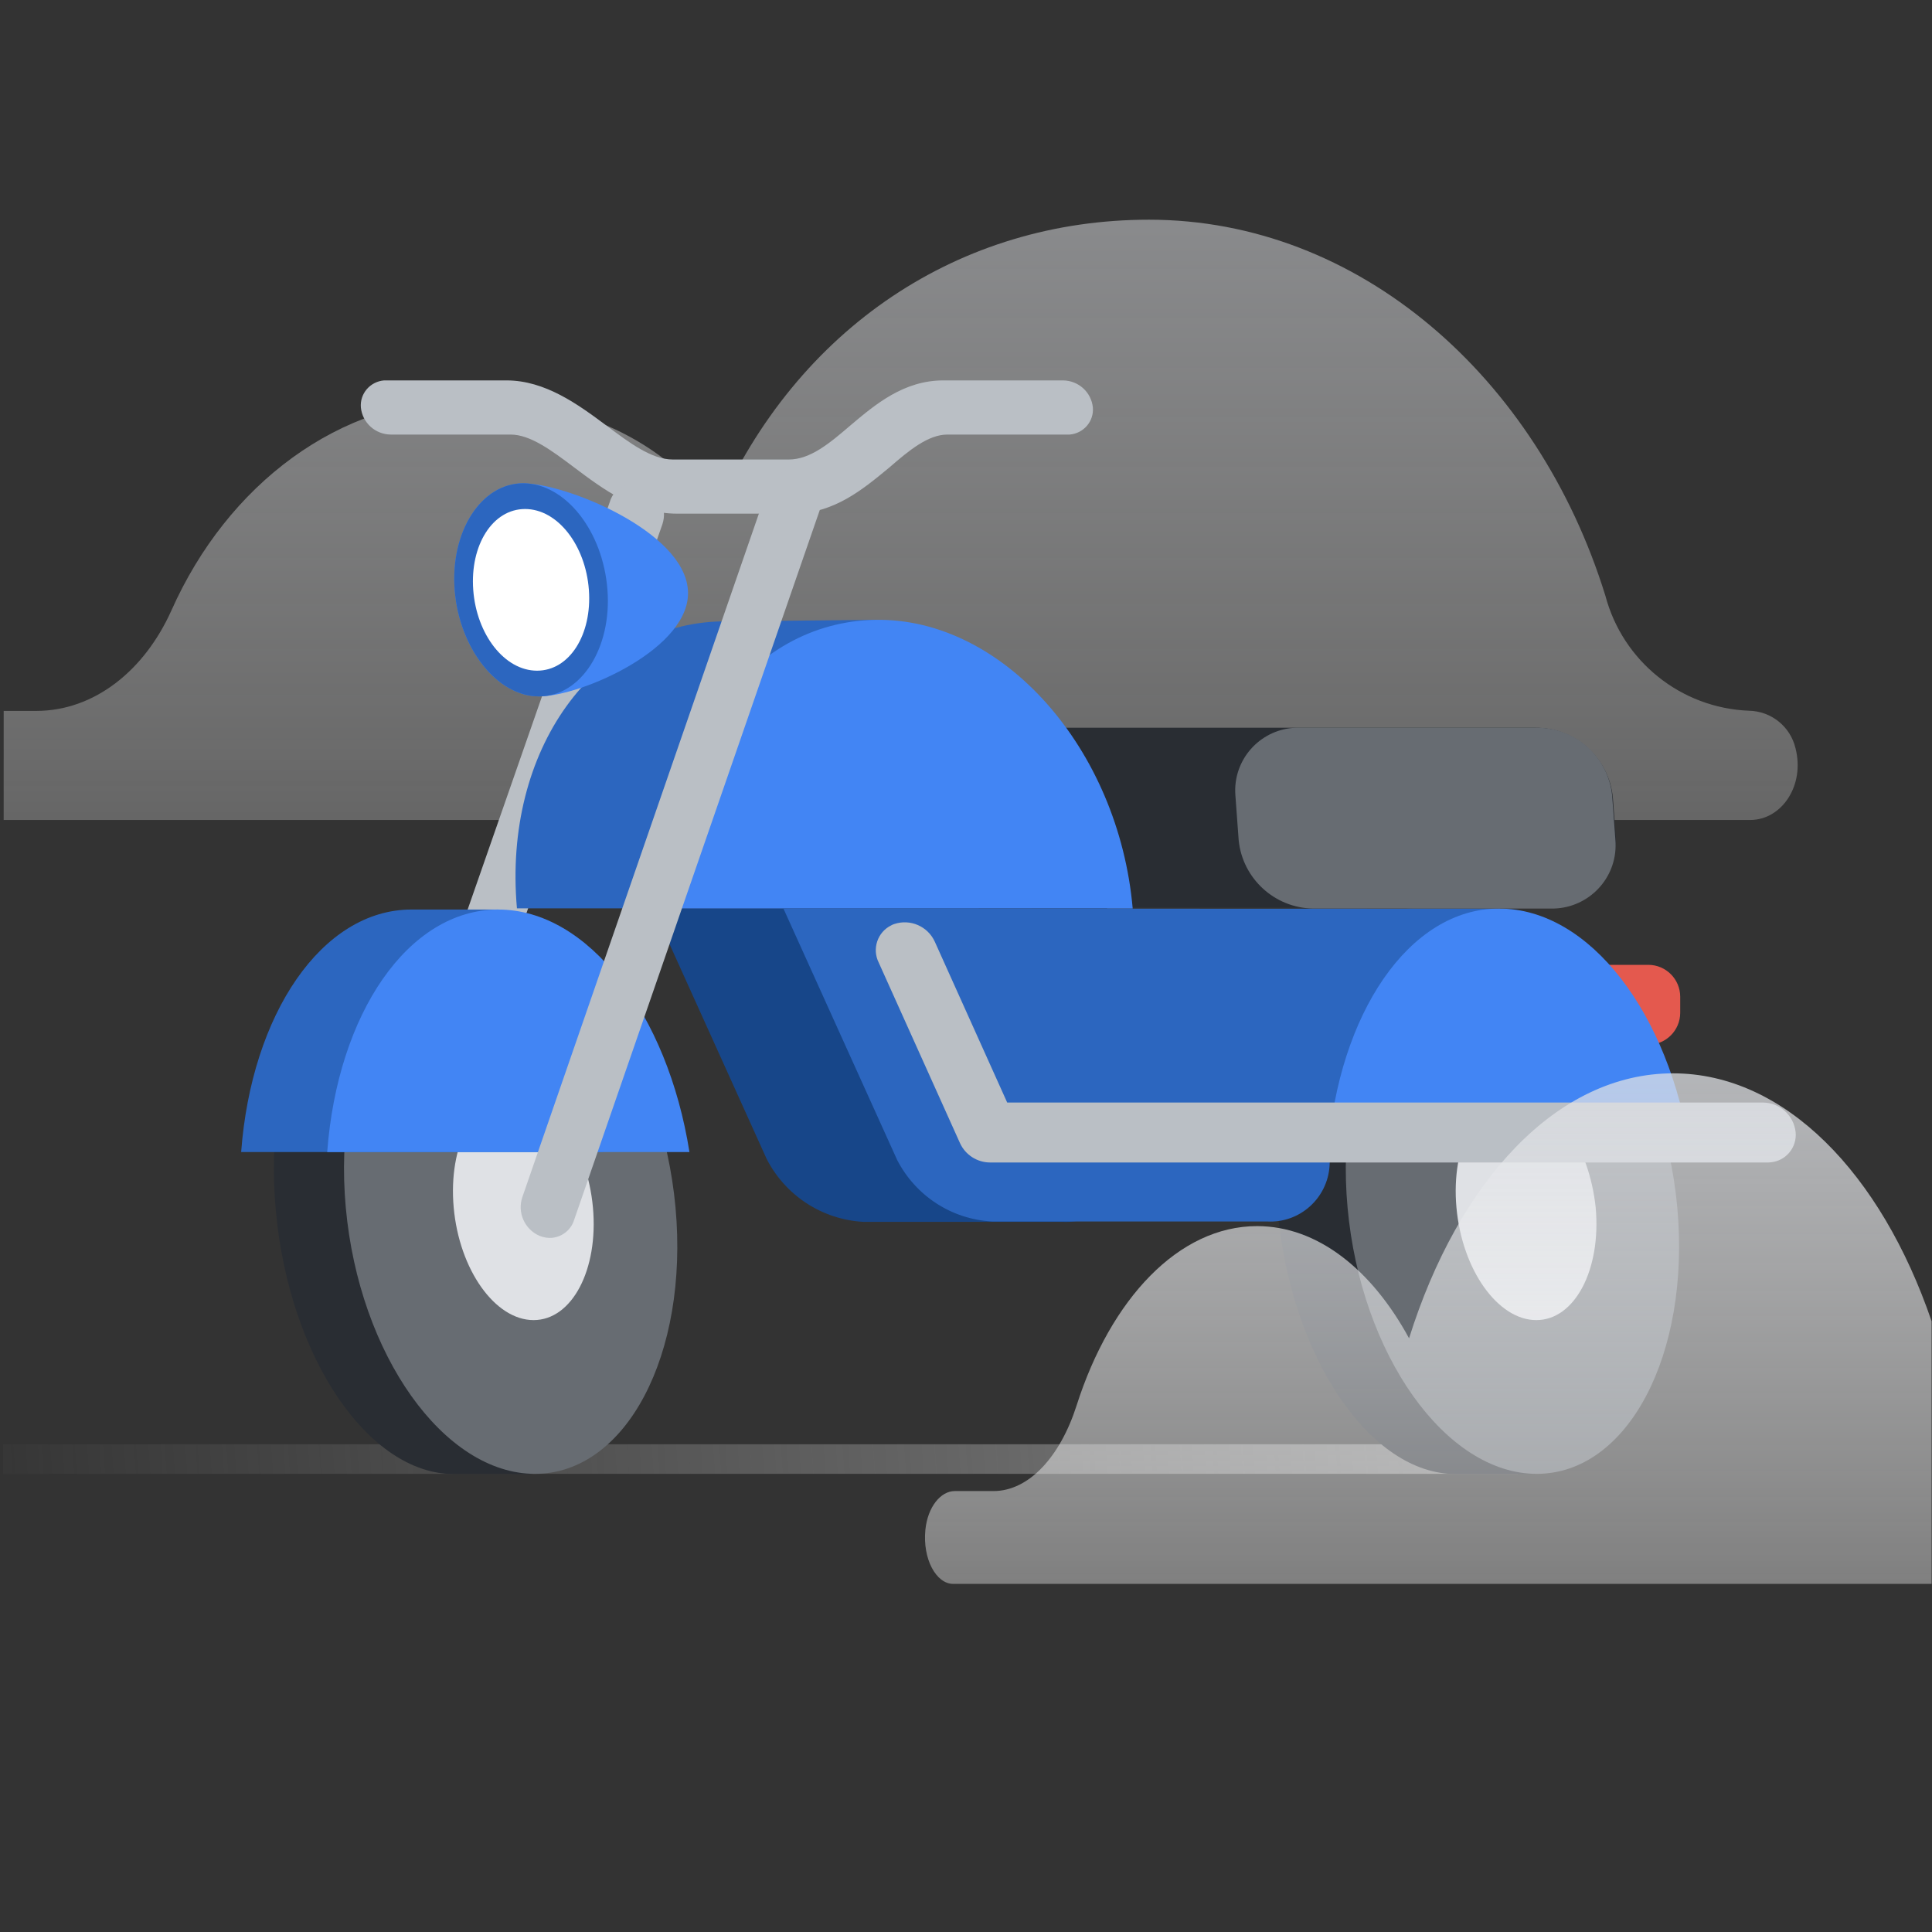 <svg xmlns="http://www.w3.org/2000/svg" width="99.9" height="99.9" viewBox="0 0 99.9 99.9"><rect x="0" y="0" width="99.9" height="99.9" fill="#333333" stroke="none"/><linearGradient id="a" x1="-378.698" x2="-378.698" y1="-108.9" y2="-77.86" gradientUnits="userSpaceOnUse" gradientTransform="matrix(-.92 0 0 -1 -301.83 -66.5)"><stop offset="0" style="stop-color:#FFFFFF;stop-opacity:0.5"/><stop offset=".58" style="stop-color:#ECEDEF;stop-opacity:0.8"/><stop offset="1" style="stop-color:#DFE1E5"/></linearGradient><path fill="url(#a)" d="M92.84 38.68c-.27-1.12-1.26-1.91-2.41-1.93-3.51-.14-6.52-2.55-7.42-5.95-3.5-11.3-12.75-19.44-23.6-19.44-9.75 0-18.19 5.55-22.37 15.1-3.16-4.17-7.75-5.81-12.87-5.81-6.64 0-12.41 4.42-15.3 10.9-1.4 3.13-4 5.21-7 5.21H.19v5.64h90.32c1.62-.01 2.83-1.78 2.33-3.72z" opacity=".5"/><path fill="#E4594E" d="M78.36 49.89h6.87c.91 0 1.65.74 1.65 1.65v.83c0 .91-.74 1.65-1.65 1.65h-6.87c-.91 0-1.65-.74-1.65-1.65v-.83c0-.91.74-1.65 1.65-1.65z"/><linearGradient id="b" x1="845.85" x2="927.1" y1="-141.945" y2="-141.945" gradientUnits="userSpaceOnUse" gradientTransform="matrix(1 0 -.07 -1 -859.17 -66.5)"><stop offset="0" style="stop-color:#808080;stop-opacity:0"/><stop offset="1" style="stop-color:#808080"/></linearGradient><path fill="url(#b)" d="M78.15 74.68h-78v1.53h78.33l-.33-1.53"/><path fill="#292D33" d="M72.77 48.92c-4.39 0-7.4 6-6.71 13.65s4.81 13.65 9.2 13.65h4.1l-3.2-27.3h-3.39z"/><path fill="#676C72" d="M86.73 62.44c.69 7.61-2.56 13.77-7.27 13.77s-9.09-6.17-9.78-13.77 2.56-13.77 7.27-13.77 9.08 6.16 9.78 13.77z"/><path fill="#DFE1E5" d="M82.51 62.44c.29 3.21-1.08 5.82-3.07 5.82s-3.84-2.6-4.13-5.82 1.08-5.82 3.07-5.82 3.79 2.61 4.13 5.82z"/><path fill="#2C66BF" d="M77.57 46.98h-4.49c-4.64 0-8.27 5.47-8.81 12.59H83c-.73-4.63-5.43-12.59-5.43-12.59z"/><path fill="#4285F4" d="M77.51 46.98c-4.66 0-8.3 5.46-8.84 12.59H87.4c-1.08-7.14-5.18-12.59-9.89-12.59z"/><path fill="#BABFC5" d="M41 26.56h-6c-2.13 0-3.82-1.27-5.31-2.39-1.17-.88-2.27-1.7-3.29-1.7h-6.2c-.8-.01-1.46-.61-1.54-1.4-.06-.72.48-1.34 1.2-1.4h6.33c2 0 3.7 1.24 5.16 2.33 1.2.9 2.34 1.76 3.44 1.76h6c1.11 0 2.12-.85 3.18-1.76 1.29-1.09 2.76-2.33 4.81-2.33h6.19c.8.01 1.46.61 1.54 1.4.06.72-.48 1.34-1.2 1.4h-6.32c-1 0-2 .83-3 1.7-1.36 1.12-2.86 2.39-4.99 2.39z"/><path fill="#BABFC5" d="M33.35 25.11c-.66-.3-1.45-.01-1.75.66-.02.05-.05.11-.06.16L18.51 63.29c-.27.79.11 1.66.87 2 .22.1.47.13.71.1.51-.07.94-.42 1.1-.92l13.06-37.36c.27-.8-.13-1.67-.9-2z"/><path fill="#292D33" d="M79.38 37.63H54.51c-1.87-.05-3.42 1.42-3.47 3.29 0 .11 0 .23.01.34l.15 2c.21 2.06 1.93 3.63 4 3.66h24.89c1.88.04 3.43-1.45 3.47-3.33 0-.11 0-.22-.01-.33l-.15-2c-.19-2.07-1.94-3.65-4.02-3.63z"/><path fill="#676C72" d="M79.51 37.63h-12.3c-1.79-.05-3.29 1.36-3.34 3.16 0 .11 0 .23.01.34l.17 2.32c.2 1.98 1.86 3.5 3.85 3.53h12.3c1.81.03 3.31-1.41 3.34-3.22 0-.1 0-.21-.01-.31l-.17-2.32c-.2-1.98-1.86-3.49-3.85-3.5z"/><path fill="#2C66BF" d="M43.65 34.17l1.65-2.12-8 .08c-6.56.14-11.3 6.64-10.57 14.84h23.88c-.36-5.07-2.89-9.74-6.96-12.8z"/><path fill="#4285F4" d="M45.3 32.05c-6.6.09-11.37 6.7-10.64 14.93h23.91c-.72-8.23-6.67-15.02-13.27-14.93zm-9.73-1.55c.23 3-5.52 5.51-7.7 5.51s-4.13-2.51-4.36-5.51 1.36-5.51 3.54-5.51 8.3 2.46 8.52 5.51z"/><path fill="#2C66BF" d="M31.41 30.5c.23 3-1.36 5.51-3.54 5.51s-4.13-2.51-4.36-5.51 1.36-5.51 3.54-5.51 4.13 2.46 4.36 5.51z"/><path fill="#FFF" d="M30.45 30.5c.17 2.31-1 4.18-2.68 4.18s-3.13-1.87-3.3-4.18 1-4.18 2.68-4.18 3.13 1.87 3.3 4.18z"/><path fill="#174689" d="M33.79 46.98l5.85 12.94c.97 1.9 2.87 3.14 5 3.26h10.29c1.73.1 3.21-1.23 3.31-2.96.01-.1.01-.2 0-.3l-1-12.94H33.79z"/><path fill="#2C66BF" d="M40.51 46.98l5.88 13c.96 1.86 2.82 3.07 4.91 3.18h14.21c1.69.1 3.14-1.2 3.24-2.89.01-.1.01-.19 0-.29l-.37-4.48 4.67-8.51-32.54-.01z"/><path fill="#BABFC5" d="M91.38 60.11H51.2c-.67 0-1.28-.39-1.56-1l-4.2-9.33c-.36-.71-.07-1.58.64-1.93.05-.03.1-.05.16-.07.83-.28 1.74.12 2.1.92l3.74 8.31h39.07c.88 0 1.61.67 1.7 1.54.07.79-.51 1.48-1.29 1.55-.06.01-.12.01-.18.01z"/><path fill="#292D33" d="M20.97 48.92c-4.39 0-7.4 6-6.71 13.65s4.81 13.65 9.2 13.65h4.05l-3.2-27.3h-3.39.05z"/><path fill="#676C72" d="M34.93 62.44c.69 7.61-2.56 13.77-7.27 13.77s-9.09-6.17-9.78-13.77 2.56-13.77 7.27-13.77 9.08 6.16 9.78 13.77z"/><path fill="#DFE1E5" d="M30.66 62.44c.29 3.21-1.08 5.82-3.07 5.82s-3.84-2.6-4.13-5.82 1.08-5.82 3.07-5.82 3.84 2.61 4.13 5.82z"/><path fill="#2C66BF" d="M25.77 47.03h-4.49c-4.64 0-8.28 5.42-8.81 12.54H31.2c-.69-4.63-5.43-12.54-5.43-12.54z"/><path fill="#4285F4" d="M35.65 59.57c-1.13-7.14-5.23-12.54-9.89-12.54s-8.31 5.4-8.84 12.54h18.73z"/><path fill="#BABFC5" d="M41.51 24.41c-.66-.3-1.45-.01-1.75.66-.02.05-.05.11-.06.16L27.01 61.9c-.27.79.11 1.66.88 2 .22.09.46.13.7.1.52-.07.95-.43 1.1-.93L42.38 26.4c.26-.79-.11-1.65-.87-1.99z"/><linearGradient id="c" x1="-408.353" x2="-408.353" y1="-148.4" y2="-122" gradientUnits="userSpaceOnUse" gradientTransform="matrix(-.92 0 0 -1 -301.83 -66.5)"><stop offset="0" style="stop-color:#FFFFFF;stop-opacity:0.5"/><stop offset=".58" style="stop-color:#ECEDEF;stop-opacity:0.8"/><stop offset="1" style="stop-color:#DFE1E5"/></linearGradient><path fill="url(#c)" d="M86.51 55.5c-6 0-11.1 5.57-13.65 13.7-1.93-3.55-4.73-5.8-7.86-5.8-4.05 0-7.57 3.76-9.33 9.27-.85 2.66-2.47 4.43-4.3 4.43h-2c-.73 0-1.4.82-1.52 2-.15 1.5.55 2.8 1.44 2.8h50.59V68.32c-2.61-7.64-7.59-12.82-13.37-12.82z" opacity=".75"/><path fill="none" d="M0 0h99.9v99.9H0V0z"/></svg>